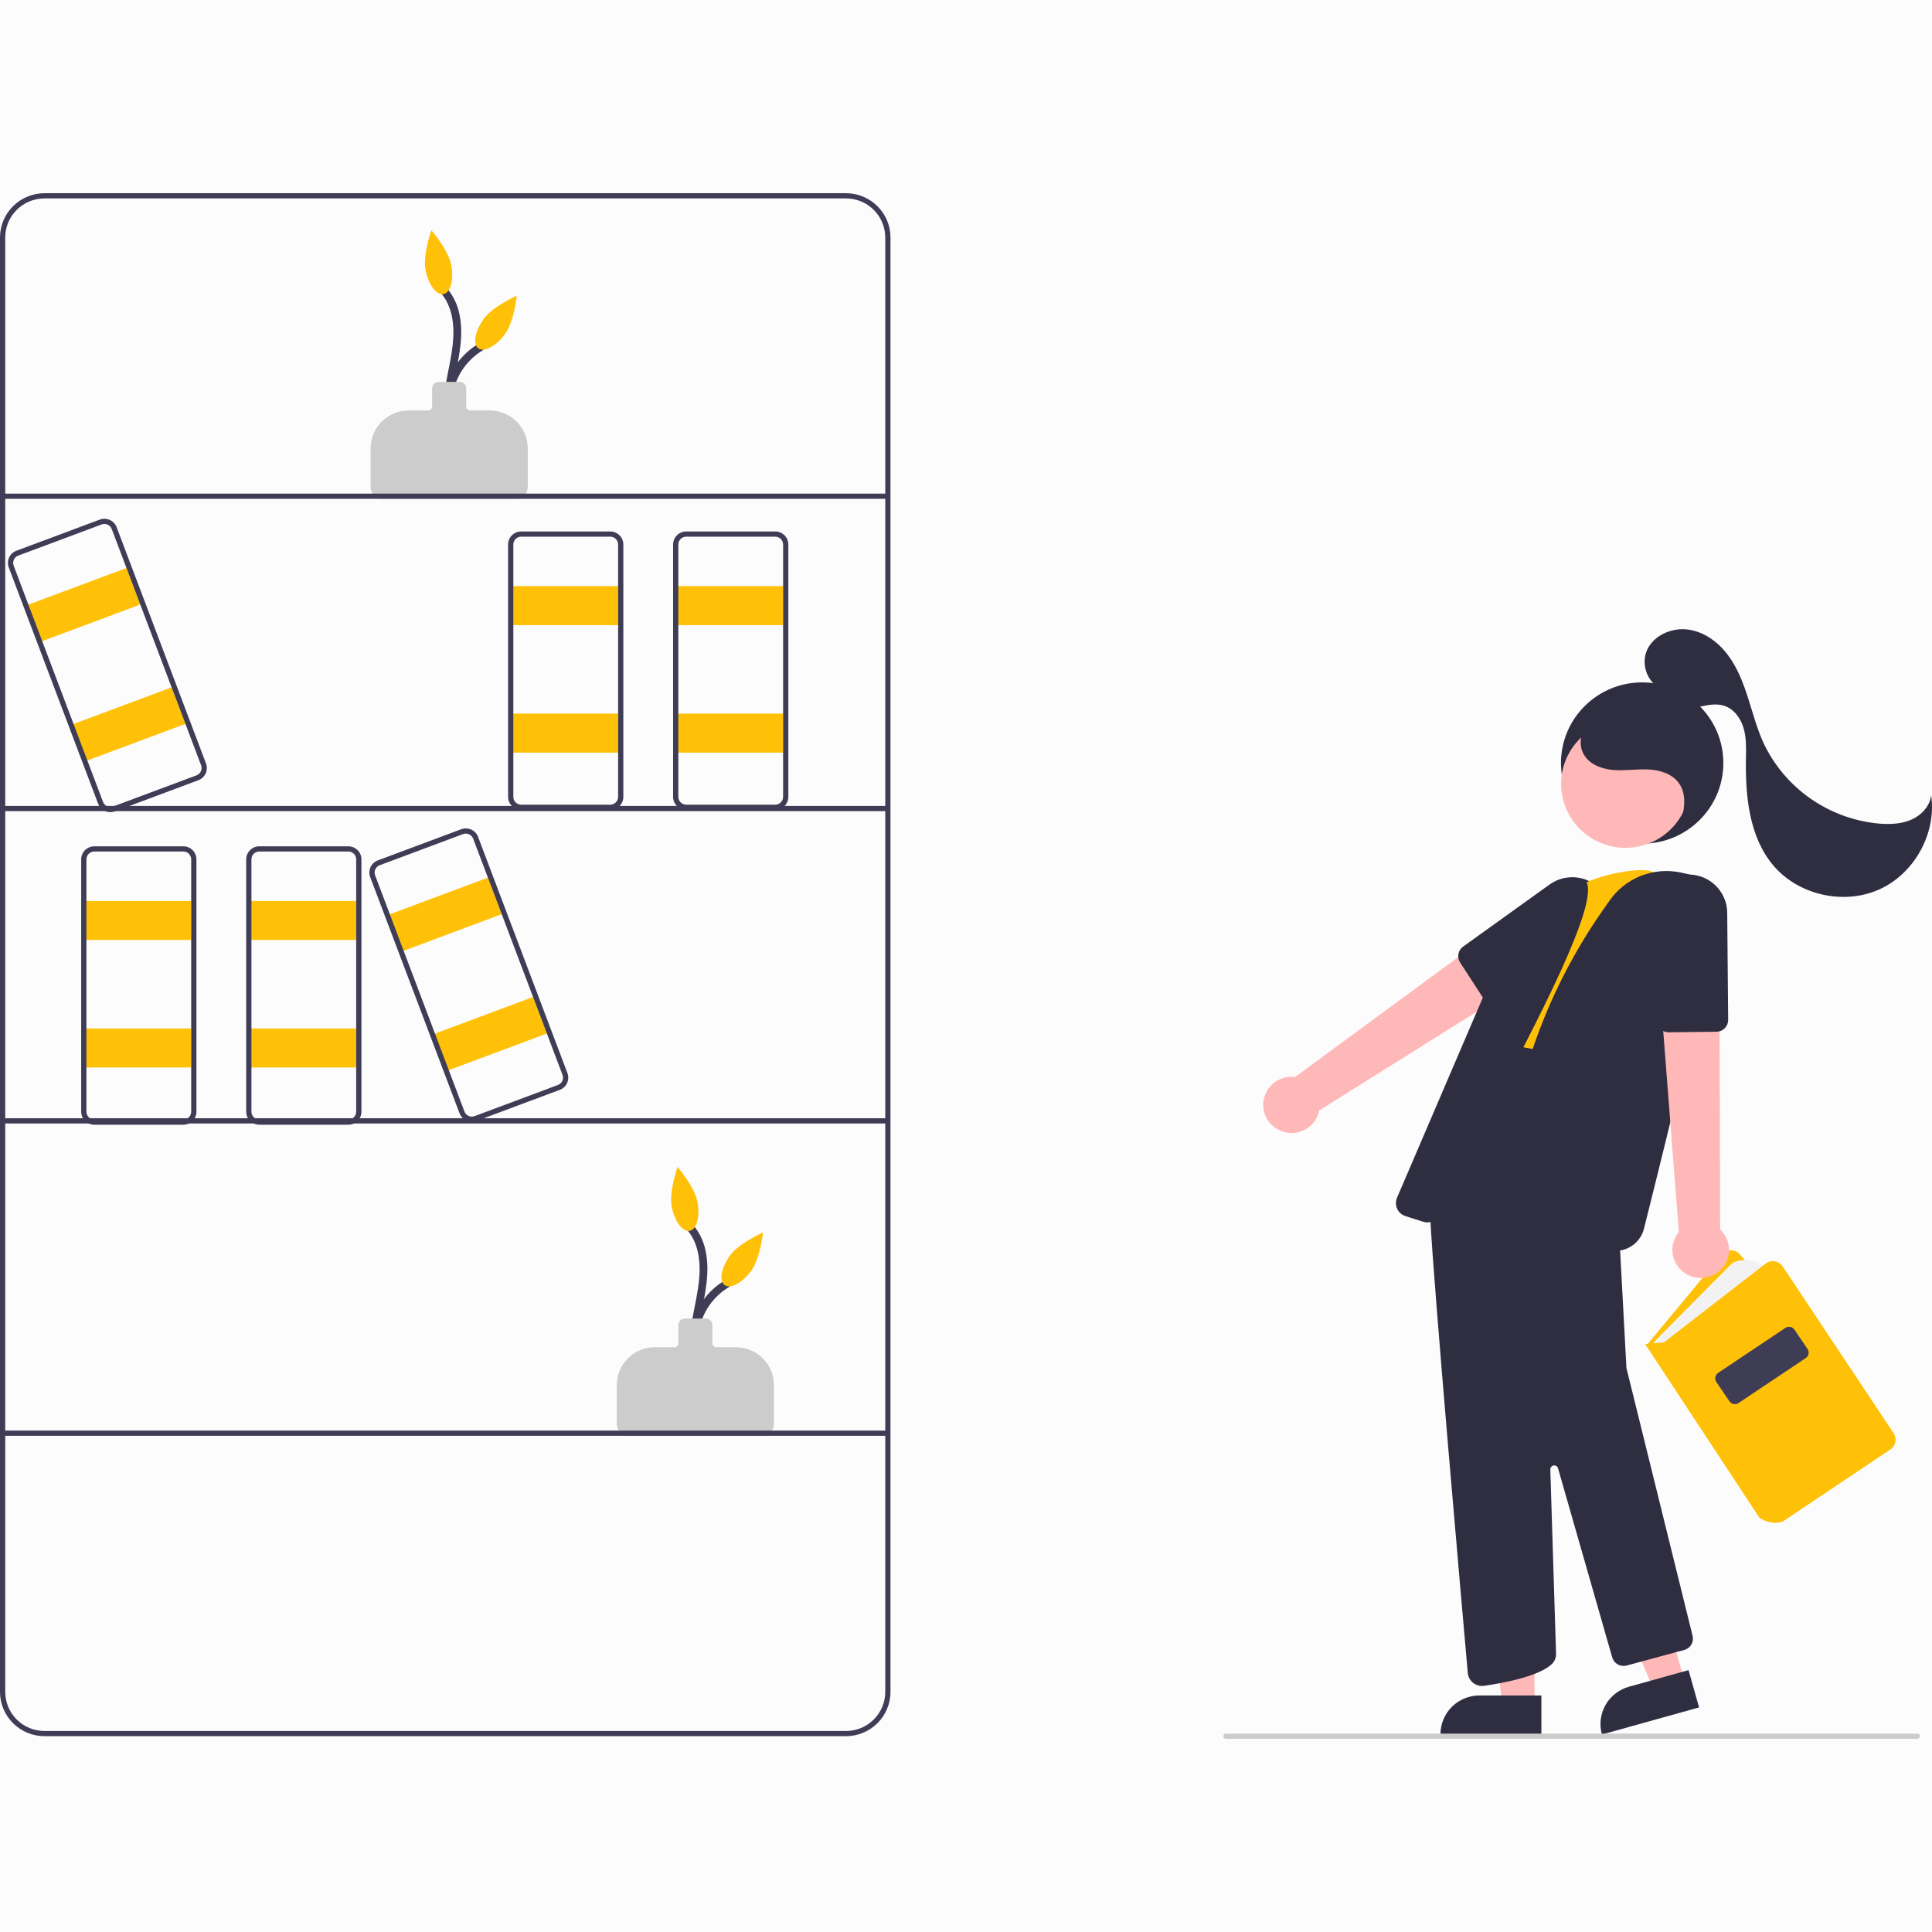 <svg width="250" height="250" viewBox="0 0 250 250" fill="none" xmlns="http://www.w3.org/2000/svg">
<rect width="250" height="250" fill="#FDFCFD"/>
<g clip-path="url(#clip0_115_91)">
<path d="M90.972 176.708C90.215 174.906 90.132 172.895 90.737 171.037C91.343 169.179 92.597 167.598 94.274 166.579C94.832 166.242 94.322 165.368 93.76 165.707C91.837 166.847 90.402 168.649 89.726 170.771C89.051 172.892 89.181 175.186 90.094 177.218C90.35 177.814 91.226 177.3 90.972 176.708Z" fill="#3F3D56"/>
<path d="M91.262 178.067C89.891 175.653 90.214 172.765 90.707 170.155C91.222 167.43 91.897 164.664 91.313 161.893C91.048 160.547 90.421 159.298 89.499 158.279C89.055 157.799 88.337 158.515 88.78 158.993C90.504 160.854 90.704 163.553 90.425 165.951C90.095 168.779 89.16 171.534 89.276 174.408C89.306 175.865 89.686 177.295 90.385 178.577C90.455 178.688 90.566 178.767 90.694 178.798C90.822 178.829 90.957 178.81 91.071 178.743C91.185 178.677 91.269 178.57 91.305 178.444C91.34 178.317 91.325 178.182 91.262 178.067Z" fill="#3F3D56"/>
<path d="M98.622 185.775H81.338C80.933 185.774 80.546 185.614 80.26 185.33C79.974 185.046 79.813 184.661 79.813 184.259V179.215C79.814 177.919 80.333 176.677 81.256 175.76C82.178 174.844 83.429 174.328 84.734 174.327H87.269C87.403 174.327 87.533 174.273 87.628 174.179C87.723 174.084 87.777 173.956 87.777 173.822V171.465C87.777 171.242 87.867 171.028 88.025 170.87C88.184 170.712 88.4 170.623 88.624 170.623H91.335C91.56 170.623 91.775 170.712 91.934 170.87C92.093 171.028 92.183 171.242 92.183 171.465V173.822C92.183 173.956 92.237 174.084 92.332 174.179C92.427 174.273 92.556 174.327 92.691 174.327H95.226C96.531 174.328 97.782 174.844 98.704 175.76C99.627 176.677 100.146 177.919 100.147 179.215V184.259C100.147 184.661 99.986 185.046 99.7 185.33C99.414 185.614 99.026 185.774 98.622 185.775Z" fill="#CCCCCC"/>
<path d="M90.245 155.485C90.609 157.403 90.159 159.098 89.239 159.27C88.319 159.443 87.279 158.027 86.915 156.108C86.551 154.189 87.67 150.999 87.67 150.999C87.67 150.999 89.882 153.566 90.245 155.485Z" fill="#FFC107"/>
<path d="M97.225 164.412C96.072 165.993 94.524 166.833 93.766 166.288C93.007 165.743 93.327 164.019 94.48 162.437C95.632 160.856 98.734 159.47 98.734 159.47C98.734 159.47 98.377 162.83 97.225 164.412Z" fill="#FFC107"/>
<path d="M59.114 55.496C58.357 53.694 58.274 51.682 58.88 49.825C59.485 47.967 60.74 46.386 62.416 45.366C62.975 45.029 62.464 44.155 61.903 44.494C59.98 45.635 58.545 47.437 57.869 49.558C57.193 51.68 57.324 53.974 58.236 56.006C58.493 56.602 59.369 56.088 59.114 55.496Z" fill="#3F3D56"/>
<path d="M59.405 56.855C58.034 54.441 58.356 51.553 58.85 48.943C59.365 46.218 60.04 43.451 59.456 40.68C59.191 39.335 58.564 38.086 57.641 37.066C57.197 36.587 56.48 37.303 56.922 37.781C58.647 39.641 58.847 42.341 58.567 44.739C58.237 47.566 57.302 50.322 57.418 53.195C57.449 54.653 57.829 56.082 58.527 57.364C58.598 57.475 58.709 57.555 58.837 57.586C58.965 57.617 59.1 57.597 59.214 57.531C59.328 57.465 59.411 57.357 59.447 57.231C59.483 57.105 59.468 56.97 59.405 56.855Z" fill="#3F3D56"/>
<path d="M66.765 64.562H49.48C49.076 64.562 48.688 64.402 48.403 64.118C48.117 63.834 47.956 63.449 47.955 63.047V58.003C47.957 56.707 48.476 55.464 49.398 54.548C50.321 53.631 51.572 53.116 52.876 53.114H55.411C55.546 53.114 55.675 53.061 55.771 52.966C55.866 52.872 55.919 52.743 55.92 52.609V50.252C55.92 50.029 56.009 49.815 56.168 49.657C56.327 49.5 56.542 49.411 56.767 49.411H59.478C59.703 49.411 59.918 49.5 60.077 49.657C60.236 49.815 60.325 50.029 60.325 50.252V52.609C60.326 52.743 60.379 52.872 60.474 52.966C60.57 53.061 60.699 53.114 60.834 53.114H63.369C64.674 53.116 65.924 53.631 66.847 54.548C67.769 55.464 68.288 56.707 68.29 58.003V63.047C68.289 63.449 68.129 63.834 67.843 64.118C67.557 64.402 67.169 64.562 66.765 64.562Z" fill="#CCCCCC"/>
<path d="M58.388 34.273C58.752 36.191 58.302 37.886 57.382 38.059C56.462 38.231 55.422 36.815 55.058 34.896C54.694 32.977 55.813 29.787 55.813 29.787C55.813 29.787 58.024 32.354 58.388 34.273Z" fill="#FFC107"/>
<path d="M65.368 43.199C64.215 44.781 62.666 45.621 61.908 45.076C61.15 44.531 61.47 42.806 62.622 41.225C63.775 39.643 66.876 38.257 66.876 38.257C66.876 38.257 66.52 41.618 65.368 43.199Z" fill="#FFC107"/>
<path d="M24.74 116.583H10.845V121.633H24.74V116.583Z" fill="#FFC107"/>
<path d="M24.74 133.081H10.845V138.132H24.74V133.081Z" fill="#FFC107"/>
<path d="M109.467 224.663H5.761C4.234 224.662 2.769 224.058 1.689 222.985C0.609 221.912 0.002 220.457 0 218.939V30.724C0.002 29.206 0.609 27.751 1.689 26.678C2.769 25.605 4.234 25.002 5.761 25H109.467C110.994 25.002 112.459 25.605 113.539 26.678C114.619 27.751 115.227 29.206 115.228 30.724V218.939C115.227 220.457 114.619 221.912 113.539 222.985C112.459 224.058 110.994 224.662 109.467 224.663ZM5.761 25.673C4.414 25.675 3.121 26.207 2.168 27.154C1.215 28.101 0.679 29.385 0.678 30.724V218.939C0.679 220.278 1.215 221.562 2.168 222.509C3.121 223.456 4.414 223.988 5.761 223.99H109.467C110.815 223.988 112.107 223.456 113.06 222.509C114.013 221.562 114.549 220.278 114.551 218.939V30.724C114.549 29.385 114.013 28.101 113.06 27.154C112.107 26.207 110.815 25.675 109.467 25.673H5.761Z" fill="#3F3D56"/>
<path d="M114.889 63.873H0.339V64.546H114.889V63.873Z" fill="#3F3D56"/>
<path d="M114.889 104.288H0.339V104.961H114.889V104.288Z" fill="#3F3D56"/>
<path d="M114.889 144.702H0.339V145.376H114.889V144.702Z" fill="#3F3D56"/>
<path d="M114.889 185.117H0.339V185.791H114.889V185.117Z" fill="#3F3D56"/>
<path d="M23.724 145.539H12.201C11.751 145.538 11.321 145.361 11.003 145.045C10.685 144.729 10.507 144.301 10.506 143.855V111.195C10.507 110.749 10.685 110.321 11.003 110.005C11.321 109.69 11.751 109.512 12.201 109.512H23.724C24.173 109.512 24.603 109.69 24.921 110.005C25.239 110.321 25.418 110.749 25.418 111.195V143.855C25.418 144.301 25.239 144.729 24.921 145.045C24.603 145.361 24.173 145.538 23.724 145.539ZM12.201 110.185C11.931 110.185 11.673 110.292 11.482 110.481C11.291 110.671 11.184 110.927 11.184 111.195V143.855C11.184 144.123 11.291 144.38 11.482 144.569C11.673 144.758 11.931 144.865 12.201 144.865H23.724C23.993 144.865 24.252 144.758 24.442 144.569C24.633 144.38 24.74 144.123 24.74 143.855V111.195C24.74 110.927 24.633 110.671 24.442 110.481C24.252 110.292 23.993 110.185 23.724 110.185H12.201Z" fill="#3F3D56"/>
<path d="M46.091 116.583H32.196V121.633H46.091V116.583Z" fill="#FFC107"/>
<path d="M46.091 133.081H32.196V138.132H46.091V133.081Z" fill="#FFC107"/>
<path d="M45.075 145.539H33.552C33.103 145.538 32.672 145.361 32.354 145.045C32.036 144.729 31.858 144.301 31.857 143.855V111.195C31.858 110.749 32.036 110.321 32.354 110.005C32.672 109.69 33.103 109.512 33.552 109.512H45.075C45.524 109.512 45.955 109.69 46.272 110.005C46.59 110.321 46.769 110.749 46.769 111.195V143.855C46.769 144.301 46.59 144.729 46.272 145.045C45.955 145.361 45.524 145.538 45.075 145.539ZM33.552 110.185C33.282 110.185 33.024 110.292 32.833 110.481C32.643 110.671 32.535 110.927 32.535 111.195V143.855C32.535 144.123 32.643 144.38 32.833 144.569C33.024 144.758 33.282 144.865 33.552 144.865H45.075C45.344 144.865 45.603 144.758 45.793 144.569C45.984 144.38 46.091 144.123 46.091 143.855V111.195C46.091 110.927 45.984 110.671 45.793 110.481C45.603 110.292 45.344 110.185 45.075 110.185H33.552Z" fill="#3F3D56"/>
<path d="M79.982 75.842H66.087V80.892H79.982V75.842Z" fill="#FFC107"/>
<path d="M79.982 92.34H66.087V97.39H79.982V92.34Z" fill="#FFC107"/>
<path d="M78.965 104.798H67.442C66.993 104.797 66.562 104.62 66.245 104.304C65.927 103.989 65.748 103.561 65.748 103.114V70.454C65.748 70.008 65.927 69.58 66.245 69.265C66.562 68.949 66.993 68.772 67.442 68.771H78.965C79.415 68.772 79.845 68.949 80.163 69.265C80.481 69.58 80.659 70.008 80.66 70.454V103.114C80.659 103.561 80.481 103.989 80.163 104.304C79.845 104.62 79.415 104.797 78.965 104.798ZM67.442 69.444C67.173 69.445 66.915 69.551 66.724 69.741C66.533 69.93 66.426 70.187 66.426 70.454V103.114C66.426 103.382 66.533 103.639 66.724 103.828C66.915 104.018 67.173 104.124 67.442 104.125H78.965C79.235 104.124 79.493 104.018 79.684 103.828C79.874 103.639 79.982 103.382 79.982 103.114V70.454C79.982 70.187 79.874 69.93 79.684 69.741C79.493 69.551 79.235 69.445 78.965 69.444H67.442Z" fill="#3F3D56"/>
<path d="M101.333 75.842H87.438V80.892H101.333V75.842Z" fill="#FFC107"/>
<path d="M101.333 92.34H87.438V97.39H101.333V92.34Z" fill="#FFC107"/>
<path d="M100.316 104.798H88.794C88.344 104.797 87.914 104.62 87.596 104.304C87.278 103.989 87.1 103.561 87.099 103.114V70.454C87.1 70.008 87.278 69.58 87.596 69.265C87.914 68.949 88.344 68.772 88.794 68.771H100.316C100.766 68.772 101.196 68.949 101.514 69.265C101.832 69.58 102.011 70.008 102.011 70.454V103.114C102.011 103.561 101.832 103.989 101.514 104.304C101.196 104.62 100.766 104.797 100.316 104.798ZM88.794 69.444C88.524 69.445 88.266 69.551 88.075 69.741C87.884 69.93 87.777 70.187 87.777 70.454V103.114C87.777 103.382 87.884 103.639 88.075 103.828C88.266 104.018 88.524 104.124 88.794 104.125H100.316C100.586 104.124 100.844 104.018 101.035 103.828C101.226 103.639 101.333 103.382 101.333 103.114V70.454C101.333 70.187 101.226 69.93 101.035 69.741C100.844 69.551 100.586 69.445 100.316 69.444H88.794Z" fill="#3F3D56"/>
<path d="M63.135 113.566L50.128 118.422L51.916 123.15L64.923 118.294L63.135 113.566Z" fill="#FFC107"/>
<path d="M68.976 129.01L55.969 133.866L57.757 138.594L70.764 133.738L68.976 129.01Z" fill="#FFC107"/>
<path d="M61.052 145.163C60.707 145.162 60.371 145.057 60.088 144.862C59.805 144.667 59.588 144.391 59.467 144.07L47.903 113.498C47.746 113.08 47.761 112.617 47.947 112.21C48.133 111.804 48.473 111.487 48.893 111.33L59.68 107.303C59.888 107.225 60.11 107.189 60.332 107.196C60.555 107.204 60.773 107.254 60.976 107.346C61.179 107.437 61.361 107.567 61.513 107.729C61.665 107.89 61.784 108.08 61.862 108.287L73.426 138.859C73.583 139.277 73.567 139.74 73.382 140.147C73.196 140.553 72.856 140.87 72.436 141.027L61.649 145.054C61.458 145.126 61.256 145.163 61.052 145.163ZM60.276 107.868C60.154 107.868 60.033 107.89 59.918 107.933L49.132 111.96C48.88 112.055 48.675 112.245 48.564 112.489C48.453 112.732 48.443 113.01 48.538 113.261L60.101 143.834C60.148 143.958 60.219 144.072 60.31 144.168C60.402 144.265 60.511 144.343 60.633 144.398C60.754 144.453 60.886 144.483 61.019 144.488C61.153 144.492 61.286 144.471 61.411 144.424L72.197 140.397C72.449 140.303 72.653 140.113 72.765 139.869C72.876 139.625 72.886 139.347 72.791 139.096L61.227 108.524C61.155 108.331 61.025 108.166 60.855 108.049C60.685 107.932 60.483 107.869 60.276 107.868Z" fill="#3F3D56"/>
<path d="M16.366 73.499L3.359 78.355L5.147 83.083L18.154 78.227L16.366 73.499Z" fill="#FFC107"/>
<path d="M22.207 88.943L9.2 93.799L10.988 98.527L23.995 93.671L22.207 88.943Z" fill="#FFC107"/>
<path d="M14.283 105.095C13.938 105.095 13.602 104.99 13.319 104.795C13.036 104.6 12.819 104.323 12.697 104.003L1.134 73.43C0.976 73.012 0.992 72.549 1.178 72.143C1.363 71.737 1.704 71.42 2.124 71.262L12.911 67.236C13.119 67.158 13.341 67.121 13.563 67.129C13.785 67.136 14.004 67.187 14.207 67.278C14.409 67.37 14.592 67.5 14.744 67.661C14.896 67.823 15.015 68.012 15.093 68.219L26.657 98.792C26.814 99.21 26.798 99.673 26.613 100.079C26.427 100.486 26.087 100.803 25.666 100.96L14.88 104.987C14.689 105.058 14.487 105.095 14.283 105.095ZM13.507 67.801C13.385 67.801 13.264 67.823 13.149 67.866L2.363 71.893C2.11 71.987 1.906 72.177 1.795 72.421C1.683 72.665 1.674 72.943 1.768 73.194L13.332 103.766C13.379 103.89 13.45 104.004 13.541 104.101C13.633 104.198 13.742 104.276 13.864 104.331C13.985 104.386 14.117 104.416 14.25 104.421C14.383 104.425 14.516 104.403 14.641 104.356L25.428 100.33C25.68 100.235 25.884 100.045 25.996 99.801C26.107 99.557 26.116 99.28 26.022 99.029L14.458 68.456C14.386 68.264 14.255 68.098 14.086 67.981C13.916 67.864 13.714 67.801 13.507 67.801Z" fill="#3F3D56"/>
<path d="M212.495 109.175C218.297 109.175 223.001 104.502 223.001 98.737C223.001 92.973 218.297 88.3 212.495 88.3C206.692 88.3 201.989 92.973 201.989 98.737C201.989 104.502 206.692 109.175 212.495 109.175Z" fill="#2F2E41"/>
<path d="M165.82 146.371C166.317 146.562 166.849 146.642 167.38 146.607C167.911 146.571 168.428 146.421 168.894 146.165C169.36 145.91 169.764 145.556 170.078 145.129C170.391 144.701 170.607 144.211 170.709 143.692L199.596 125.585L194.338 119.704L167.584 139.364C166.695 139.251 165.795 139.466 165.055 139.969C164.316 140.471 163.787 141.225 163.57 142.089C163.352 142.953 163.461 143.866 163.876 144.655C164.291 145.444 164.983 146.055 165.82 146.371Z" fill="#FFB8B8"/>
<path d="M193.565 130.399C193.31 130.399 193.058 130.336 192.833 130.215C192.609 130.093 192.418 129.918 192.28 129.704L188.935 124.54C188.724 124.213 188.646 123.82 188.719 123.439C188.791 123.058 189.008 122.719 189.324 122.492L200.518 114.454C201.061 114.064 201.677 113.786 202.331 113.636C202.984 113.487 203.66 113.47 204.321 113.585C204.981 113.7 205.611 113.945 206.174 114.307C206.737 114.668 207.221 115.138 207.598 115.688C207.975 116.239 208.237 116.859 208.369 117.512C208.5 118.165 208.498 118.837 208.364 119.49C208.229 120.142 207.964 120.761 207.585 121.309C207.205 121.858 206.718 122.326 206.154 122.684L194.384 130.161C194.14 130.316 193.856 130.399 193.565 130.399Z" fill="#2F2E41"/>
<path d="M198.564 220.573L194.409 220.572L192.432 204.65L198.565 204.651L198.564 220.573Z" fill="#FFB8B8"/>
<path d="M191.441 219.393H199.454V224.405H186.396C186.396 223.747 186.526 223.095 186.78 222.487C187.033 221.879 187.405 221.326 187.873 220.861C188.342 220.395 188.898 220.026 189.51 219.774C190.122 219.522 190.778 219.393 191.441 219.393Z" fill="#2F2E41"/>
<path d="M217.961 217.486L213.96 218.602L207.725 203.804L213.629 202.157L217.961 217.486Z" fill="#FFB8B8"/>
<path d="M210.782 218.263L218.497 216.112L219.86 220.938L207.288 224.444C207.109 223.81 207.057 223.148 207.136 222.494C207.215 221.841 207.422 221.209 207.747 220.635C208.071 220.061 208.506 219.556 209.027 219.149C209.548 218.742 210.144 218.441 210.782 218.263Z" fill="#2F2E41"/>
<path d="M229.155 193.052L213.025 174.139L222.813 162.34C222.956 162.166 223.137 162.027 223.341 161.932C223.545 161.837 223.768 161.787 223.994 161.788C224.22 161.789 224.442 161.839 224.646 161.936C224.85 162.032 225.029 162.173 225.172 162.346L239.983 180.405L229.155 193.052Z" fill="#FFC107"/>
<path d="M213.676 174.28C213.913 173.854 214.208 173.463 214.552 173.117L223.895 163.707C224.261 163.336 224.754 163.116 225.276 163.091C226.344 163.041 228.094 163.148 228.582 164.311L215.969 174.564L213.676 174.28Z" fill="#F2F2F2"/>
<path d="M229.716 197.053C228.996 197.032 228.297 196.812 227.697 196.418L227.652 196.373L212.879 173.925L215.33 173.69L228.468 163.508C228.634 163.38 228.825 163.287 229.029 163.235C229.233 163.183 229.445 163.174 229.653 163.208C229.86 163.242 230.059 163.318 230.235 163.431C230.412 163.545 230.563 163.693 230.679 163.868L245.04 185.463C245.261 185.796 245.34 186.203 245.262 186.594C245.183 186.985 244.953 187.33 244.621 187.554L230.724 196.864C230.403 196.991 230.061 197.055 229.716 197.053Z" fill="#FFC107"/>
<path d="M224.491 181.698C224.352 181.699 224.215 181.665 224.092 181.6C223.969 181.535 223.864 181.442 223.787 181.327L222.09 178.822C221.964 178.637 221.918 178.41 221.961 178.191C222.004 177.972 222.133 177.779 222.319 177.654L231.026 171.83C231.213 171.706 231.441 171.66 231.662 171.703C231.882 171.746 232.076 171.874 232.202 172.059L233.899 174.563C234.025 174.748 234.071 174.975 234.028 175.195C233.985 175.414 233.856 175.607 233.67 175.732L224.963 181.555C224.823 181.649 224.659 181.698 224.491 181.698Z" fill="#3F3D56"/>
<path d="M191.775 218.164C191.311 218.163 190.865 217.989 190.524 217.677C190.183 217.365 189.972 216.938 189.931 216.479C189.192 208.134 185.483 166.075 185.076 157.581C184.623 148.144 192.529 133.214 192.609 133.065L192.664 132.962L196.571 133.447V133.898L200.29 134.333L207.488 135.025L209.549 160.048L210.46 177.019L219.021 211.68C219.118 212.064 219.059 212.47 218.857 212.811C218.655 213.152 218.326 213.401 217.941 213.503L210.49 215.521C210.103 215.624 209.69 215.573 209.341 215.377C208.992 215.181 208.734 214.857 208.622 214.474L201.608 189.994C201.574 189.875 201.497 189.773 201.393 189.707C201.289 189.64 201.163 189.614 201.041 189.633C200.918 189.652 200.807 189.715 200.728 189.81C200.649 189.904 200.607 190.025 200.611 190.148L201.353 214.018C201.356 214.263 201.31 214.507 201.215 214.733C201.121 214.96 200.981 215.165 200.805 215.335C199.097 216.929 194.584 217.779 192.047 218.145C191.957 218.158 191.866 218.164 191.775 218.164Z" fill="#2F2E41"/>
<path d="M214.162 113.011C212.979 111.787 205.19 113.469 203.46 115.273L191.62 134.501L211.202 138.12L215.528 113.69L214.162 113.011Z" fill="#FFC107"/>
<path d="M209.029 161.862C208.607 161.862 208.189 161.793 207.79 161.657C206.652 161.269 205.258 160.863 203.646 160.452C196.585 158.648 194.092 152.873 196.236 143.287L196.291 143.043C198.304 133.95 202.099 125.339 207.46 117.702L208.29 116.517C209.292 115.088 210.696 113.982 212.325 113.338C213.955 112.694 215.739 112.54 217.456 112.896C220.633 113.547 222.339 114.49 222.526 115.7C222.894 118.074 215.797 146.767 212.729 158.993C212.524 159.813 212.048 160.542 211.377 161.061C210.706 161.581 209.88 161.863 209.029 161.862Z" fill="#2F2E41"/>
<path d="M184.706 158.178C184.521 158.178 184.337 158.15 184.162 158.094L181.873 157.367C181.636 157.291 181.418 157.168 181.233 157.004C181.047 156.84 180.897 156.64 180.794 156.415C180.691 156.191 180.636 155.947 180.632 155.701C180.629 155.454 180.678 155.209 180.775 154.982L192.918 126.664C195.245 121.262 199.313 116.782 204.483 113.928C204.558 113.887 204.641 113.862 204.726 113.854C204.811 113.846 204.897 113.855 204.978 113.882C205.053 113.906 205.122 113.944 205.181 113.996C205.239 114.048 205.286 114.111 205.319 114.182C206.747 117.303 198.974 132.076 192.728 143.945C189.529 150.023 186.767 155.272 186.453 156.768C186.369 157.167 186.149 157.525 185.831 157.782C185.513 158.038 185.116 158.178 184.706 158.178Z" fill="#2F2E41"/>
<path d="M222.275 164.631C222.702 164.315 223.053 163.909 223.305 163.443C223.557 162.977 223.703 162.462 223.732 161.934C223.762 161.406 223.675 160.878 223.477 160.388C223.279 159.897 222.976 159.455 222.587 159.093L222.491 125.159L214.682 126.461L217.236 159.424C216.668 160.113 216.374 160.984 216.409 161.874C216.444 162.763 216.807 163.609 217.428 164.251C218.049 164.893 218.886 165.286 219.779 165.356C220.672 165.426 221.56 165.168 222.275 164.631Z" fill="#FFB8B8"/>
<path d="M215.917 133.578C215.53 133.578 215.158 133.431 214.875 133.169C214.593 132.906 214.422 132.546 214.396 132.163L213.488 118.47C213.402 117.153 213.846 115.855 214.721 114.862C215.597 113.87 216.834 113.262 218.159 113.174C218.84 113.129 219.523 113.223 220.166 113.45C220.809 113.677 221.398 114.032 221.898 114.493C222.398 114.954 222.798 115.511 223.074 116.131C223.35 116.751 223.495 117.421 223.501 118.098L223.624 131.977C223.627 132.378 223.47 132.764 223.188 133.05C222.906 133.336 222.521 133.5 222.117 133.506L215.936 133.578L215.917 133.578Z" fill="#2F2E41"/>
<path d="M210.33 109.706C214.928 109.706 218.654 106.003 218.654 101.436C218.654 96.869 214.928 93.166 210.33 93.166C205.733 93.166 202.007 96.869 202.007 101.436C202.007 106.003 205.733 109.706 210.33 109.706Z" fill="#FFB8B8"/>
<path d="M217.251 107.223C217.872 105.26 218.442 102.946 217.214 101.29C216.328 100.096 214.739 99.634 213.248 99.568C211.757 99.502 210.262 99.753 208.775 99.635C207.287 99.518 205.715 98.935 204.96 97.656C203.98 95.999 204.81 93.716 206.385 92.599C207.96 91.483 210.041 91.327 211.958 91.587C214.384 91.873 216.665 92.887 218.497 94.493C220.279 96.127 221.44 98.482 221.388 100.891C221.337 103.299 219.977 105.698 217.81 106.779" fill="#2F2E41"/>
<path d="M215.176 89.153C213.183 88.543 212.264 85.926 213.155 84.053C214.046 82.18 216.324 81.2 218.393 81.46C220.461 81.721 222.284 83.04 223.541 84.692C224.798 86.345 225.556 88.315 226.189 90.289C226.821 92.263 227.346 94.28 228.21 96.165C229.579 99.062 231.693 101.55 234.337 103.379C236.981 105.208 240.064 106.313 243.274 106.584C244.673 106.684 246.126 106.612 247.401 106.031C248.676 105.45 249.746 104.278 249.888 102.892C250.614 107.817 247.73 113.052 243.162 115.099C238.595 117.146 232.736 115.829 229.5 112.028C226.338 108.314 225.848 103.07 225.924 98.206C225.945 96.872 225.994 95.513 225.623 94.231C225.253 92.949 224.375 91.73 223.096 91.323C222.064 90.994 220.947 91.231 219.889 91.464C218.832 91.697 217.708 91.921 216.684 91.57C215.66 91.219 214.836 90.062 215.248 89.066" fill="#2F2E41"/>
<path d="M248.108 225H158.637C158.547 225 158.46 224.965 158.397 224.901C158.333 224.838 158.298 224.753 158.298 224.663C158.298 224.574 158.333 224.488 158.397 224.425C158.46 224.362 158.547 224.327 158.637 224.327H248.108C248.198 224.327 248.284 224.362 248.348 224.425C248.411 224.488 248.447 224.574 248.447 224.663C248.447 224.753 248.411 224.838 248.348 224.901C248.284 224.965 248.198 225 248.108 225Z" fill="#CCCCCC"/>
</g>
<defs>
<clipPath id="clip0_115_91">
<rect width="250" height="200" fill="white" transform="translate(0 25)"/>
</clipPath>
</defs>
</svg>
